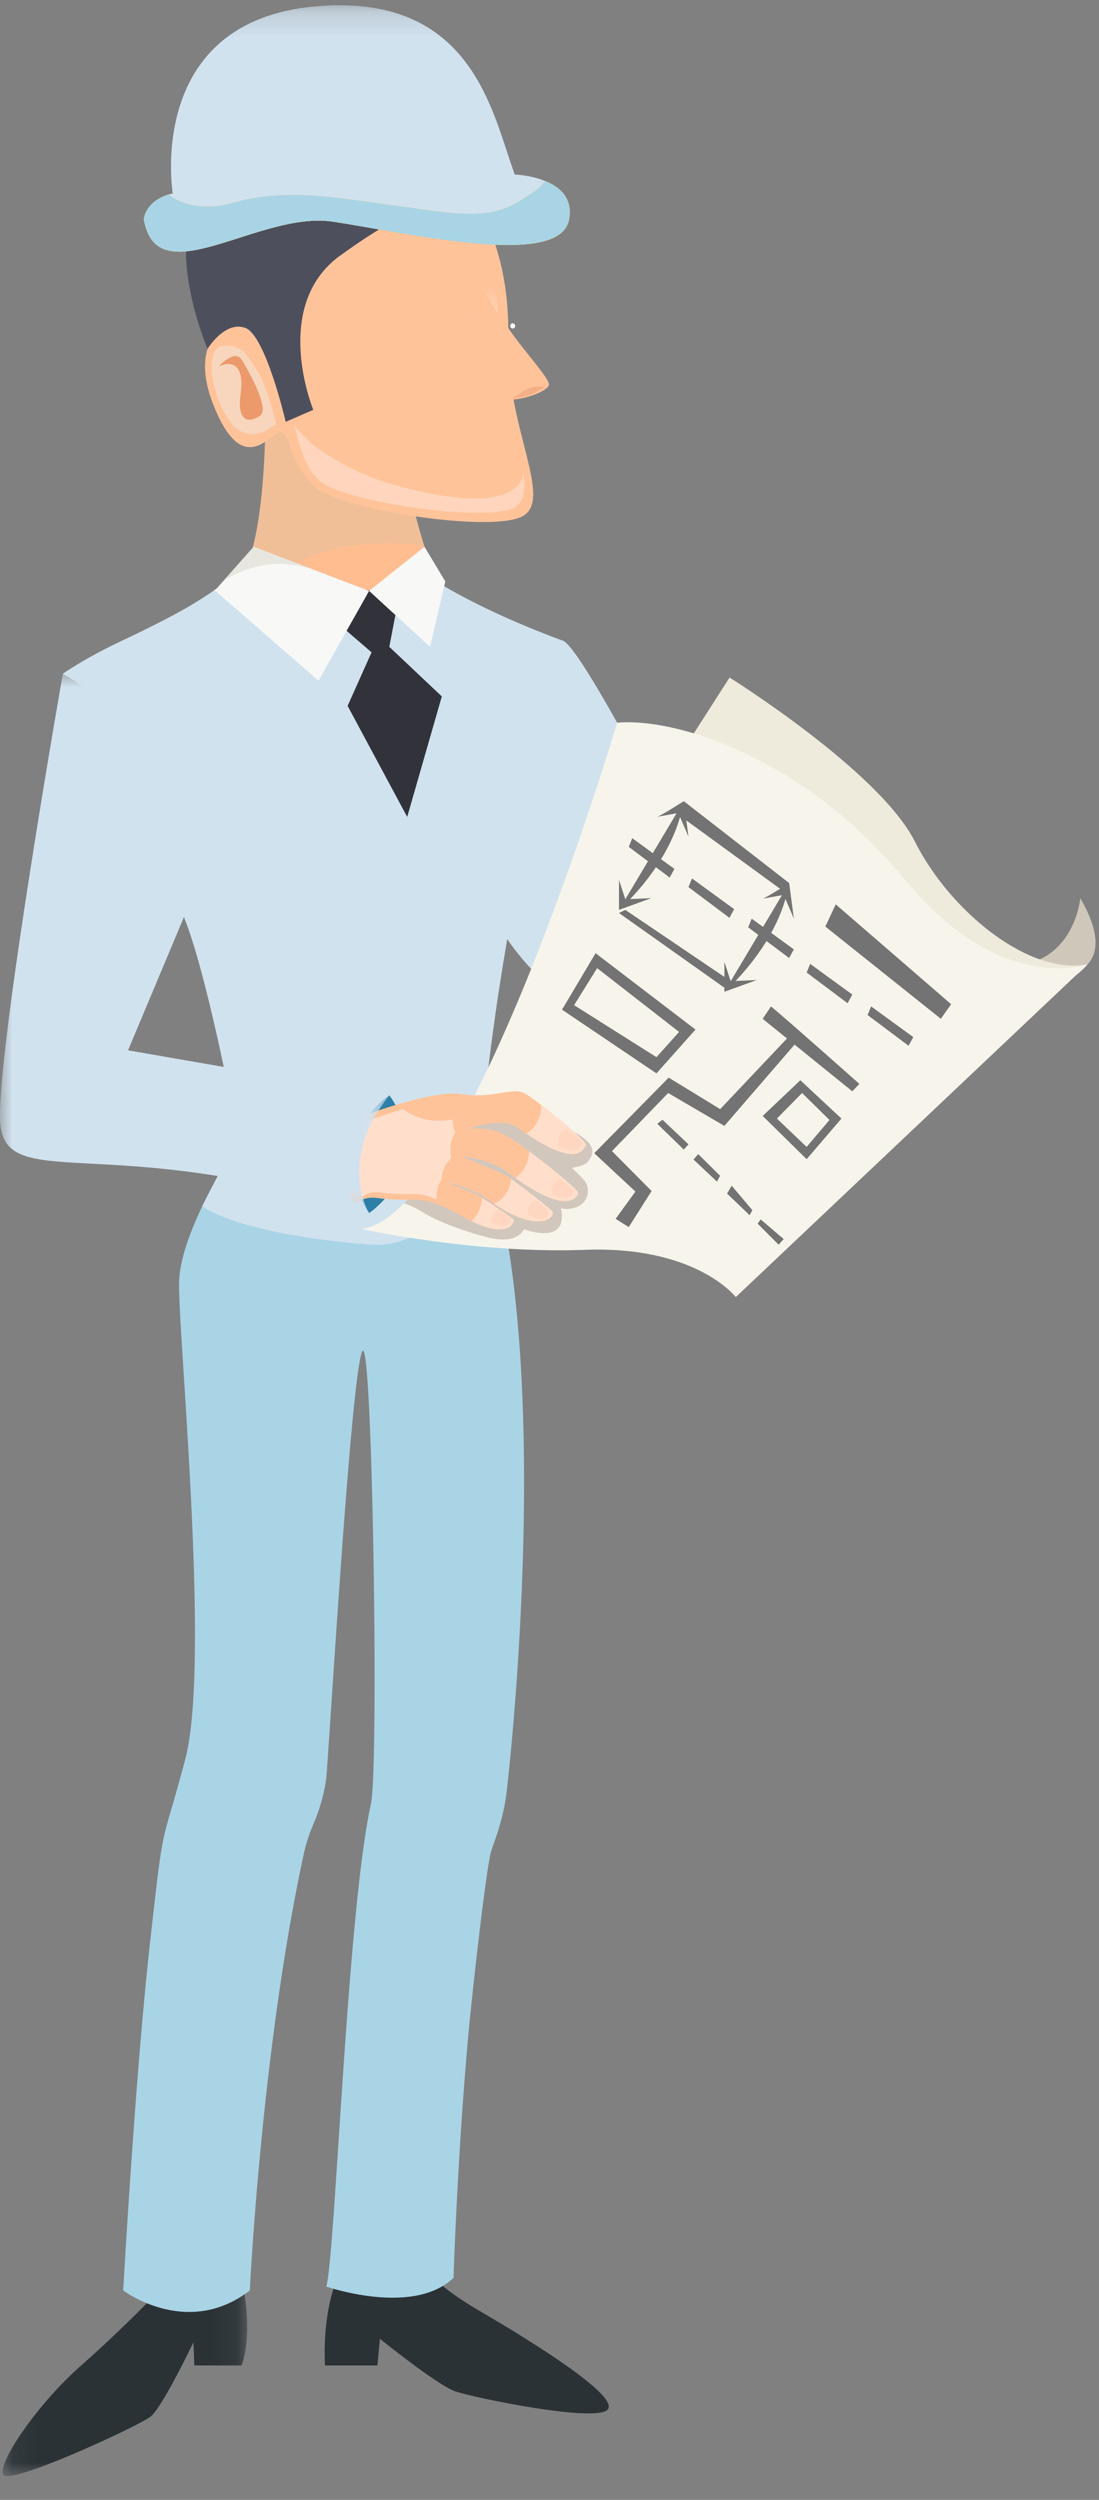 <svg width="44" height="100" fill="none" xmlns="http://www.w3.org/2000/svg"><rect width="100%" height="100%" fill="#808080" stroke="none"/><path fill-rule="evenodd" clip-rule="evenodd" d="M13.268 18.974c-.94-.936-1.609-2.012-2.644-2.74.025 1.713-.092 6.34-1.342 7.403 0 0 4.657 4.442 8.407 0 0 0-.672-1.31-1.154-3.441-1.198-.115-2.456-.415-3.267-1.222" fill="#FFBD90"/><path fill-rule="evenodd" clip-rule="evenodd" d="M14.241 21.813c-1.69.224-3.211.922-4.276 2.286-.015.02-.026.04-.04.06a7.171 7.171 0 01-.643-.522c1.25-1.063 1.367-5.69 1.342-7.404 1.035.729 1.704 1.805 2.644 2.74.81.809 2.069 1.108 3.267 1.223.108.475.344 1.325.46 1.677-.875-.197-1.939-.168-2.754-.06" fill="#F1BF97"/><path fill-rule="evenodd" clip-rule="evenodd" d="M18.856 7.975c.198.194.362.416.492.662.37.699 1.066 2.37.997 4.95-.094 3.497 1.875 6.457.531 7.087-1.344.63-7.156-.283-8.219-1.165-1.062-.882-1.024-2.227-1.434-2.215-.41.01-1.503 1.9-2.69-1.123-1.188-3.025 1.187-4.096 2.25-2.143 0 0-1.407-4.347 2.093-6.742 2.853-1.951 5.207-.073 5.98.689" fill="#FFC39A"/><path fill-rule="evenodd" clip-rule="evenodd" d="M10.205 14.68c-.208-.305-.46-.74-.82-.81-.403-.077-.693-.064-.815.247-.162.41-.142 1.055.196 1.916.796 2.026 1.877 1.219 2.296.916-.077-.069-.277-1.418-.857-2.268" fill="#F8D6BD"/><path fill-rule="evenodd" clip-rule="evenodd" d="M12.827 18.012c.87.58 1.855 1.075 2.867 1.362 5.295 1.5 5.241-.438 5.264-.459.085.709.013 1.218-.408 1.408-1.26.57-6.707-.256-7.703-1.053-.686-.55-.882-1.632-1.064-2.25.302.364.622.71 1.044.992" fill="#FFD6BD"/><mask id="a" maskUnits="userSpaceOnUse" x="0" y="90" width="10" height="10"><path fill-rule="evenodd" clip-rule="evenodd" d="M.103 90.987h9.792v8.06H.103v-8.06z" fill="#fff"/></mask><g mask="url(#a)"><path fill-rule="evenodd" clip-rule="evenodd" d="M7.78 94.621h1.894c.433-1.208.12-2.997-.017-3.633-.692.268-2.007.503-2.793.507a1.58 1.58 0 01-.175-.01l-.248.074s-1.468 1.543-3.218 3.087C1.473 96.19-.121 98.553.129 98.994c.25.44 5.437-1.954 5.906-2.332.469-.378 1.709-2.965 1.709-2.965l.036.924z" fill="#2A3236"/></g><path fill-rule="evenodd" clip-rule="evenodd" d="M19.168 92.42c-2.375-1.386-2.25-2.058-2.25-2.058l-3.43.835s-.575 1.178-.479 3.424h2.102l.098-1.065s2.292 1.846 3.01 2.098c.72.252 5.553 1.25 6.095.746.541-.504-2.771-2.594-5.146-3.98" fill="#2A3236"/><path fill-rule="evenodd" clip-rule="evenodd" d="M10.168 44.744s-3 4.2-3 6.637c0 2.436 1.25 15.206.25 18.986-1 3.78-.828 2.131-1.417 7.393-.583 5.209-1.068 13.862-1.068 13.862s2.568 1.932 5.068 0c0 0 .47-9.712 2.17-17.5.09-.414.229-.814.396-1.202a7.09 7.09 0 00.486-1.714c.087-.566 1.005-16.538 1.464-17.168.396-.544.659 16.644.332 18.13-.961 4.37-1.427 18.12-1.786 19.296 0 0 3.47 1.207 5.094-.348 0 0 .149-4.726.578-9.555.133-1.503.679-6.43.904-7.413.079-.346.48-1.173.641-2.441.087-.686 2.034-17.7-.966-26.144 0 0-7.23 1.008-9.146-.819" fill="#A9D4E6"/><path fill-rule="evenodd" clip-rule="evenodd" d="M22.484 25.611s-3.653 8.632-2.568 11.236c1.085 2.605 7.252 6.89 7.668 6.805.417-.084 2.75-3.864 2.75-3.864s-6.95-14.177-7.85-14.177" fill="#D1E2EF"/><path fill-rule="evenodd" clip-rule="evenodd" d="M8.751 14.66s.656-.731.938-.256c.28.475 1.125 1.956.718 2.23-.406.275-.934.294-.773-.877.16-1.171-.34-1.345-.883-1.098" fill="#EC996B"/><path fill-rule="evenodd" clip-rule="evenodd" d="M16.714 22.755s1.71 1.35 5.77 2.856c0 0-2.037 10.627-2.635 14.849-.598 4.221-.535 5.103-.535 5.103s-1.156 4.401-4.438 4.222c-.95-.052-5.146-.441-6.778-1.535l1.419-2.781S8.189 38.254 7.189 36.3c-1-1.953.138-6.64-4.674-9.35 0 0 .868-.602 2.111-1.197 1.925-.922 4.63-2.16 5.479-3.692 0 0 5.198 3.97 6.61.693" fill="#D1E2EF"/><path fill-rule="evenodd" clip-rule="evenodd" d="M14.669 23.595l-1.184 1.302 1.391 1.197-.959 2.142 2.386 4.442 1.386-4.82-2.102-1.984.383-2-1.301-.279z" fill="#32333A"/><path fill-rule="evenodd" clip-rule="evenodd" d="M14.777 48.525s1.182-.786 1.44-2.156c.136-.714-.098-1.869-.63-2.553 0 0-2.734 1.751-.81 4.709" fill="#2D7FA7"/><path fill-rule="evenodd" clip-rule="evenodd" d="M10.155 21.873l-1.55 1.747 4.146 3.608 2.027-3.591-4.623-1.764z" fill="#F8F8F6"/><path fill-rule="evenodd" clip-rule="evenodd" d="M11.3 22.56c.362.018.717.08 1.07.158l-2.215-.845-1.191 1.343c.713-.42 1.544-.697 2.337-.656" fill="#E7E7E0"/><path fill-rule="evenodd" clip-rule="evenodd" d="M16.995 21.873l-2.218 1.764 2.441 2.236.611-2.614-.834-1.386z" fill="#F8F8F6"/><path fill-rule="evenodd" clip-rule="evenodd" d="M43.251 35.926s-.25 2.895-3.187 2.706c0 0 1.343.63 2.593.379 1.25-.253 1.657-1.255.594-3.085" fill="#CFC7B9"/><path fill-rule="evenodd" clip-rule="evenodd" d="M27.001 30.547l2.208-3.445s6 3.746 7.417 6.557c1.417 2.81 4.586 5.375 6.918 4.912 0 0-.564.72-1.21.713-1.602-.019-14.041-5.965-15.333-8.737" fill="#EFEBDC"/><path fill-rule="evenodd" clip-rule="evenodd" d="M14.46 49.155s4.5 1.008 8.958.84c4.458-.168 6.041 1.89 6.041 1.89l14.085-13.314s-3.46 1.3-7.334-3.404c-3.876-4.705-8.959-6.468-11.5-6.259 0 0-5.876 19.785-10.25 20.247" fill="#F7F5EB"/><path fill-rule="evenodd" clip-rule="evenodd" d="M22.899 46.716c.31-.06.558-.109.678-.299.485-.661-.383-1.03-1.367-1.564-.313-.17-.934-.454-1.325-.444-.74.018-1.468.096-2.194.002-.828 1.553-1.68 2.87-2.515 3.72.273.103.542.23.799.39.593.365 1.76.793 2.684 1.008 1.136.223 1.246-.335 1.34-.348 1.898.61 1.453-.855 1.453-.855.141.054.465.056.712-.078a.684.684 0 00.17-1.097 12.45 12.45 0 00-.435-.435" fill="#D2C7BC"/><path fill-rule="evenodd" clip-rule="evenodd" d="M14.251 44.746s3-1.181 4.24-.98c1.24.203 2.03-.311 2.53-.023.5.29 2.543 1.927 2.438 2.074-.104.147-.34 1.023-2.773-.735-.603-.435-1.977.082-1.977.082s.73-.124 1.417.191c.688.316 3.02 2.206 3.02 2.353 0 .147-.417 1.045-2.89-.87 0 0-.807-.537-1.74-.56 0 0 1.689.686 1.772.749.083.063 1.734 1.269 1.838 1.458.104.189-.59 1.044-2.854-.694 0 0-.865-.421-1.365-.484 0 0 1.14.445 1.352.579.21.134 1.307.863 1.308.918.005.282-.488.728-1.957-.09-1.468-.82-1.598-.712-2.62-.723-1.02-.01-1.136-.248-1.739.137 0 0-1.531-1.486 0-3.382" fill="#FFC39A"/><path fill-rule="evenodd" clip-rule="evenodd" d="M22.126 48.485c-.085-.156-1.209-.993-1.655-1.323-.056.42-.283.807-.686.995 1.854 1.233 2.437.502 2.341.328m-2.818-.567c-.026.356-.172.696-.44.925 1.264.625 1.703.225 1.699-.039-.001-.052-.965-.696-1.259-.886m1.879-1.865c-.017.423-.2.83-.557 1.063 2.14 1.543 2.517.73 2.517.592 0-.1-1.059-.989-1.96-1.655m.485-1.851c-.003.46-.2.91-.602 1.147 2.072 1.393 2.291.607 2.39.468.076-.108-1.01-1.025-1.788-1.615" fill="#FFDFCC"/><path fill-rule="evenodd" clip-rule="evenodd" d="M22.421 47.15s-.415.175-.32.57c.014.057.71.433.874-.048.032-.094-.554-.521-.554-.521m-.985.854s-.377.18-.31.553c.01.055.722.443.847-.048.023-.093-.537-.505-.537-.505m-1.489.375s-.342.164-.281.502c.01.05.724.338.79-.075.014-.087-.51-.427-.51-.427m2.758-3.211s-.447.042-.361.645c.009.065.742.46.988-.055.048-.102-.627-.59-.627-.59" fill="#FFD7C0"/><path fill-rule="evenodd" clip-rule="evenodd" d="M18.117 44.782c-.674.122-1.346.048-1.975-.41-.883.25-1.66.556-1.66.556-1.336 1.654 0 2.95 0 2.95.526-.335.627-.127 1.517-.118.656.006.892-.042 1.483.218a1.28 1.28 0 01.197-.8v-.013a.2.2 0 01-.007-.003l.007.002a1.17 1.17 0 01.383-.833c-.082-.353-.03-.74.167-1.029a1.399 1.399 0 01-.112-.52" fill="#FFDFCC"/><mask id="b" maskUnits="userSpaceOnUse" x="0" y="26" width="16" height="23"><path fill-rule="evenodd" clip-rule="evenodd" d="M0 26.951h15.587v21.574H0V26.95z" fill="#fff"/></mask><g mask="url(#b)"><path fill-rule="evenodd" clip-rule="evenodd" d="M2.515 26.951S-.061 41.594 0 44.744c.063 3.15 4.303.378 14.776 3.78 0 0-1.291-2.062.81-4.708 0 0-7.836-1.34-10.46-1.802l2.4-5.717s.05-8.8-5.012-9.346" fill="#D1E2EF"/></g><path fill-rule="evenodd" clip-rule="evenodd" d="M33.46 36.175l-.417.888 4.625 3.69.413-.583-4.622-3.995zm-6.233-3.491l.337.782-.188-1.418s-.874.56-1.06.624l.77-.139-2.051 3.44-.253-.774v1.197l1.297-.47-.85.038c.581-.604 1.568-1.796 1.998-3.28m-.911-.012l-.034.006c.005.003.018 0 .034-.006m5.131 3.288l.336.782-.187-1.418s-.874.56-1.06.624l.77-.139-2.052 3.44-.252-.774v1.197l1.297-.47-.85.038c.58-.604 1.567-1.796 1.998-3.28m-.912-.012l-.033.006c.005.003.018 0 .033-.006m-7.551 4.26l.923-1.481 3.282 2.552-.907 1.008-3.298-2.08zm.861-2.08l-1.344 2.26 3.781 2.549 1.563-1.753-4-3.055z" fill="#737373"/><path fill-rule="evenodd" clip-rule="evenodd" d="M24.782 36.522l4.37 3.095.102-.369-4.22-2.852-.252.126zm2.594-4.474l-.29.486 4.353 3.169.157-.379-4.22-3.276zm-2.203 1.828l1.64 1.228.188-.346-1.688-1.23-.14.348zm2.391 1.609l1.64 1.229.188-.347-1.688-1.229-.14.347zm2.39 1.609l1.64 1.229.188-.347-1.687-1.228-.14.346zm2.341 1.808l1.64 1.229.188-.347-1.687-1.228-.14.346zm2.441 1.701l1.64 1.229.188-.347-1.688-1.228-.14.346zm-3.868-.346l-.333.497 3.588 2.9.284-.296s-2.796-2.485-3.539-3.101" fill="#737373"/><path fill-rule="evenodd" clip-rule="evenodd" d="M31.596 41.447l-2.762 2.92-2.062-1.261-2.98 3.024 1.647 1.534-.792 1.092.526.33.914-1.444-1.586-1.596 2.25-2.324 2.25 1.316 2.958-3.423-.363-.168zm-.491 3.297l1.007-1.022 1.097 1.078-.914 1.078-1.19-1.134zm.938-1.533l-1.508 1.428 1.76 1.73 1.393-1.625-1.645-1.533z" fill="#737373"/><path fill-rule="evenodd" clip-rule="evenodd" d="M26.316 44.954l1.06 1.03.188-.21-1.042-.984-.206.164zm1.638 1.211l-.187.22.938.882.124-.236-.875-.866zm1.34 1.265l-.184.315.903.866.11-.204-.829-.977zm1.16 1.347l-.12.173.839.84.203-.226-.922-.787z" fill="#737373"/><path fill-rule="evenodd" clip-rule="evenodd" d="M13.689 5.774S9.24 5.32 7.815 8.224c-1.053 2.143.495 5.73.495 5.73s.684-1.126 1.504-.841c.82.285 1.625 3.761 1.625 3.761l1.104-.48s-1.714-4.153 1.083-6.178c3.303-2.391 3.64-1.737 4.203-1.926.563-.189.91.68 1.823 1.009 0 0-.4-4.375-5.963-3.525" fill="#4D4F5C"/><path fill-rule="evenodd" clip-rule="evenodd" d="M13.689 5.774S9.24 5.32 7.815 8.224c-.397.807-.422 1.817-.302 2.764 1.067-.05 2.139-.125 3.163-.516 1.564-.596 1.962-.249 2.951-.256 3.302-2.391 3.64-1.737 4.202-1.926.563-.19.91.68 1.823 1.009 0 0-.4-4.375-5.963-3.525" fill="#4D4F5C"/><mask id="c" maskUnits="userSpaceOnUse" x="5" y="0" width="18" height="11"><path fill-rule="evenodd" clip-rule="evenodd" d="M5.758.21h17.056v9.86H5.758V.21z" fill="#fff"/></mask><g mask="url(#c)"><path fill-rule="evenodd" clip-rule="evenodd" d="M20.61 6.982s2.516.08 2.171 1.814c-.392 1.972-6.49.517-9.454.071-2.964-.446-7.043 2.987-7.57-.095 0 0 .042-.78 1.16-1.035 0 0-1.141-6.897 5.747-7.486 6.305-.538 7.053 4.347 7.945 6.73" fill="#D1E2EF"/></g><path fill-rule="evenodd" clip-rule="evenodd" d="M6.746 7.784c.654.497 1.612.615 2.621.323 2.2-.636 4.49-.127 6.709.154 1.063.135 2.222.373 3.297.266.921-.091 1.423-.452 2.152-.966.134-.095.238-.202.319-.314.579.239 1.108.692.938 1.55-.393 1.971-6.49.516-9.455.07-2.964-.446-7.043 2.987-7.57-.095 0 0 .04-.696.989-.988" fill="#FEC30C"/><path fill-rule="evenodd" clip-rule="evenodd" d="M6.746 7.784c.654.497 1.612.615 2.621.323 2.2-.636 4.49-.127 6.709.154 1.063.135 2.222.373 3.297.266.921-.091 1.423-.452 2.152-.966.134-.095.238-.202.319-.314.579.239 1.108.692.938 1.55-.393 1.971-6.49.516-9.455.07-2.964-.446-7.043 2.987-7.57-.095 0 0 .04-.696.989-.988" fill="#A9D4E6"/><mask id="d" maskUnits="userSpaceOnUse" x="19" y="12" width="1" height="1"><path fill-rule="evenodd" clip-rule="evenodd" d="M19.063 12.77c.638.512.83.004.83.004s.05-.296.02-.65" fill="#fff"/></mask><g mask="url(#d)"><path fill-rule="evenodd" clip-rule="evenodd" d="M19.063 12.77s-.185-1.534.739-1.305c0 0 .087.372.111.659.03.354-.02.65-.02.65s-.192.508-.83-.004" fill="#FFFEFF"/></g><path fill-rule="evenodd" clip-rule="evenodd" d="M20.625 13.038a.1.1 0 01-.098.103.1.1 0 01-.098-.103.1.1 0 01.098-.104.1.1 0 01.098.104" fill="#fff"/><path fill-rule="evenodd" clip-rule="evenodd" d="M19.13 11.25s.638 1.06 1.353 2.064c.647.91 1.587 1.902 1.488 2.111-.209.44-2.935 1.224-2.675-.473.26-1.696-.508-1.344-.166-3.701" fill="#FFC39A"/><path fill-rule="evenodd" clip-rule="evenodd" d="M21.583 15.461h-.009a1.067 1.067 0 00-.644.205c-.201.148-.443.264-.443.264.774-.03 1.22-.374 1.351-.492-.08.014-.164.023-.255.023" fill="#F5AF87"/></svg>